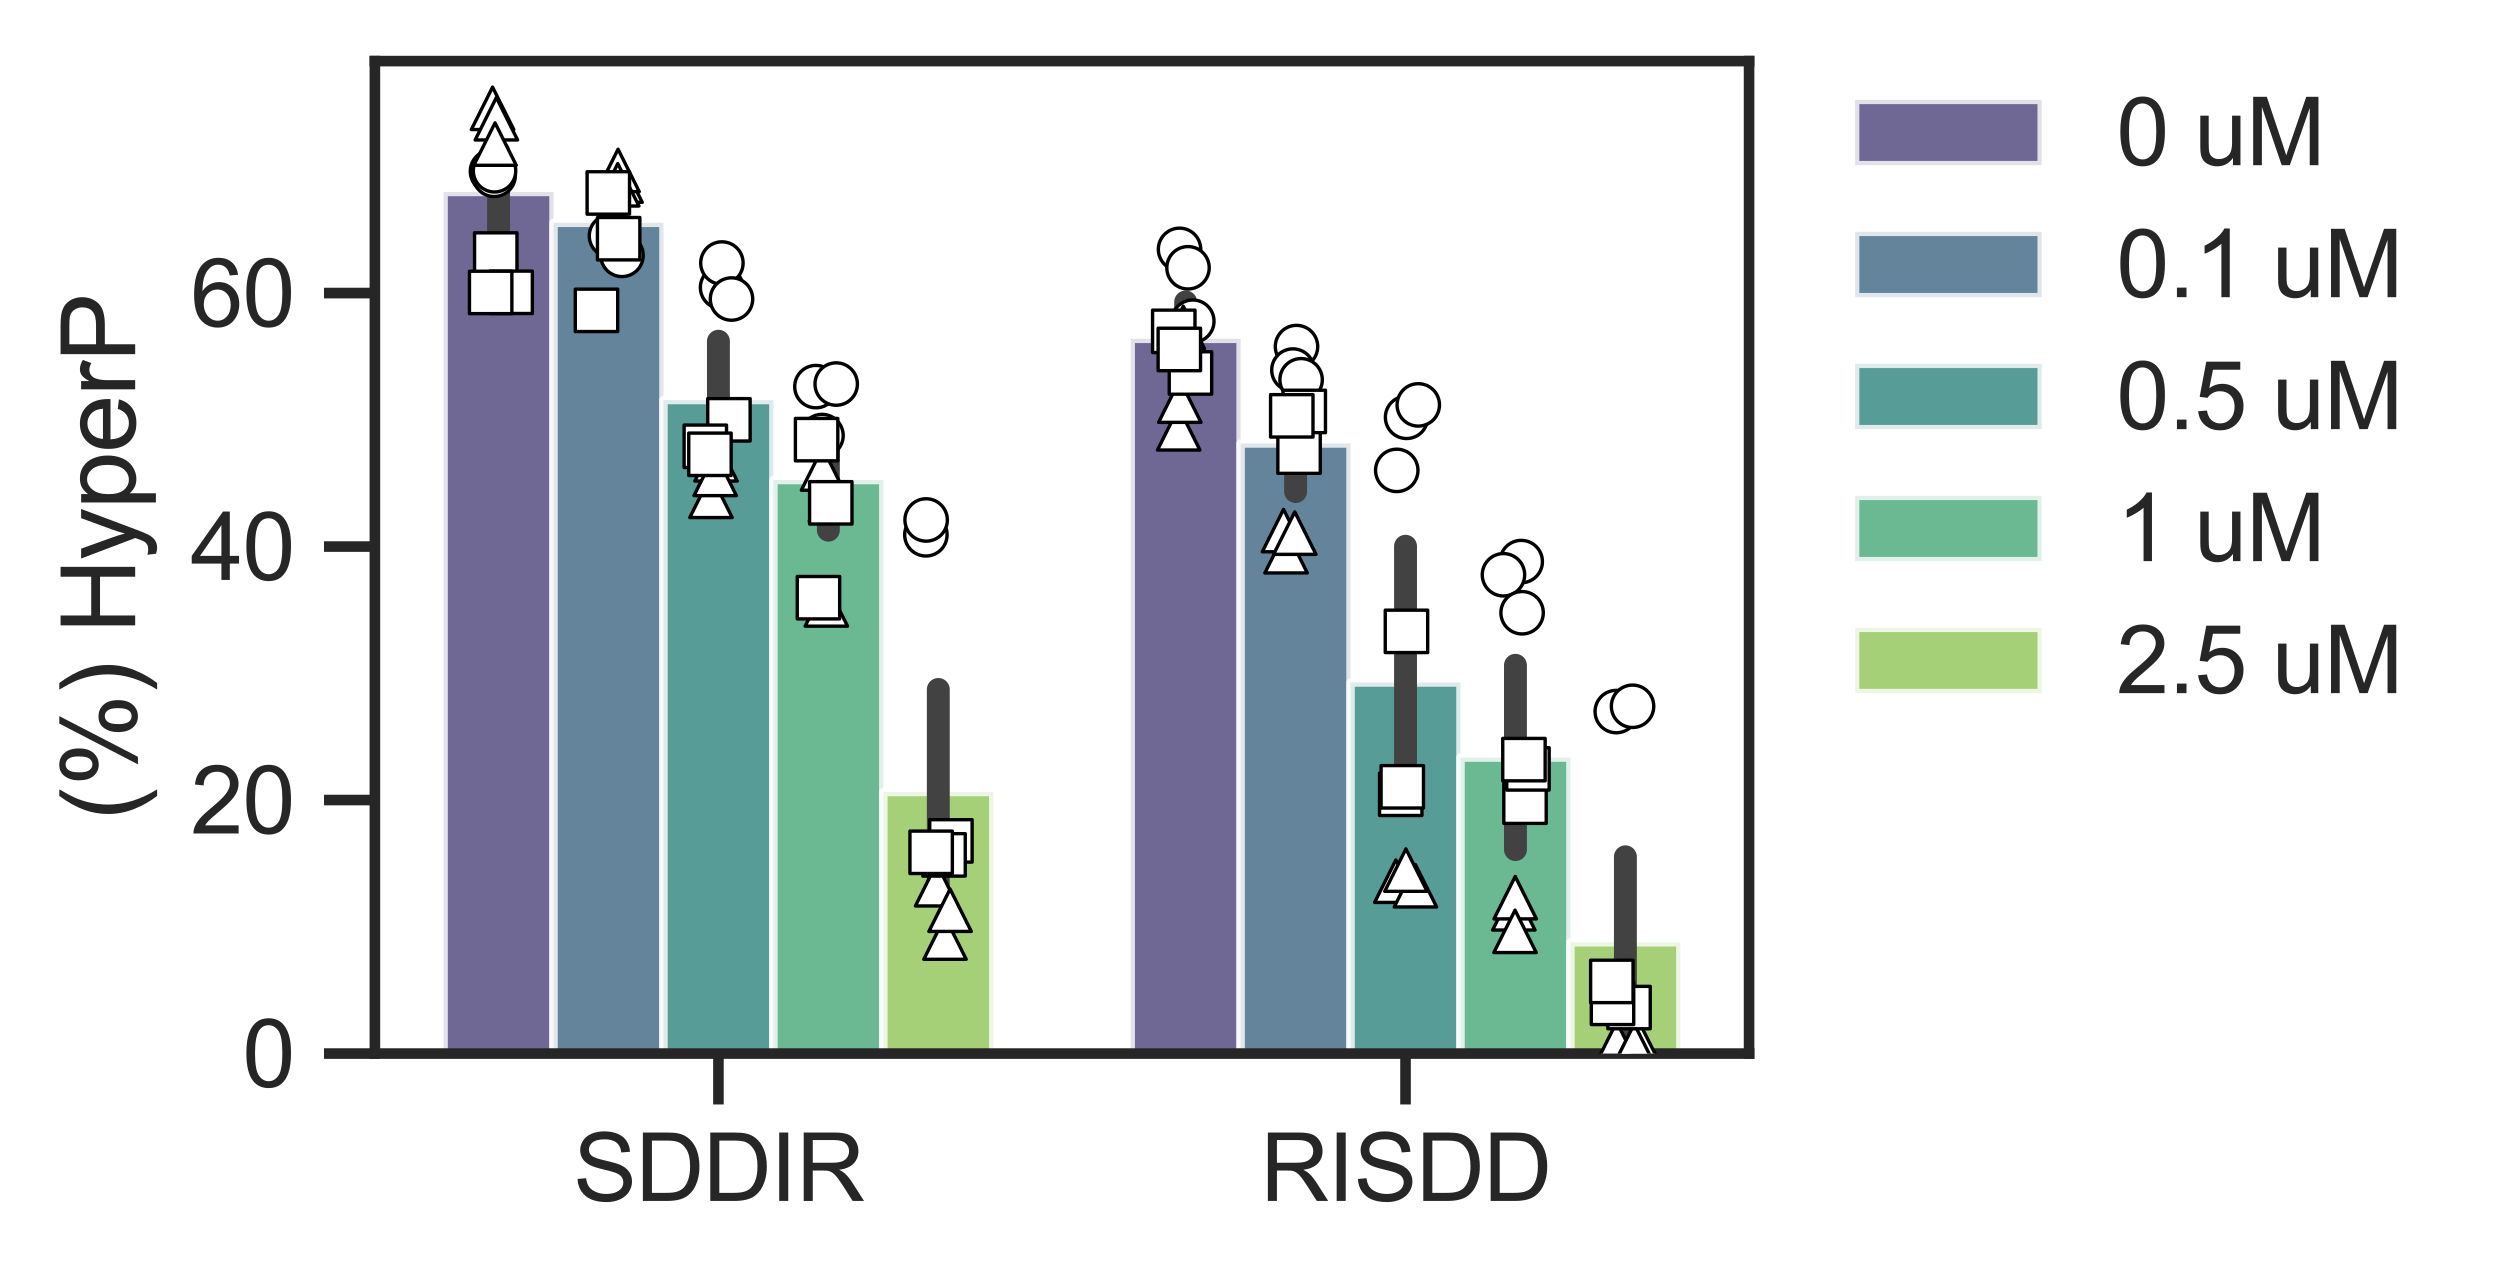 <?xml version="1.0" encoding="utf-8" standalone="no"?>
<!DOCTYPE svg PUBLIC "-//W3C//DTD SVG 1.1//EN"
  "http://www.w3.org/Graphics/SVG/1.1/DTD/svg11.dtd">
<svg xmlns:xlink="http://www.w3.org/1999/xlink" width="294.721pt" height="150.96pt" viewBox="0 0 294.721 150.96" xmlns="http://www.w3.org/2000/svg" version="1.1">
 <defs>
  <style type="text/css">*{stroke-linejoin: round; stroke-linecap: butt}</style>
 </defs>
 <g id="figure_1">
  <g id="patch_1">
   <path d="M 0 150.96 
L 294.721 150.96 
L 294.721 0 
L 0 0 
z
" style="fill: #ffffff"/>
  </g>
  <g id="axes_1">
   <g id="patch_2">
    <path d="M 44.195 124.2 
L 206.195 124.2 
L 206.195 7.2 
L 44.195 7.2 
z
" style="fill: #ffffff"/>
   </g>
   <g id="matplotlib.axis_1">
    <g id="xtick_1">
     <g id="line2d_1">
      <defs>
       <path id="mdd6f771a68" d="M 0 0 
L 0 6 
" style="stroke: #262626; stroke-width: 1.25"/>
      </defs>
      <g>
       <use xlink:href="#mdd6f771a68" x="84.695" y="124.2" style="fill: #262626; stroke: #262626; stroke-width: 1.25"/>
      </g>
     </g>
     <g id="text_1">
      <!-- SDDIR -->
      <g style="fill: #262626" transform="translate(67.583 141.574) scale(0.11 -0.11)">
       <defs>
        <path id="ArialMT-53" d="M 288 1472 
L 859 1522 
Q 900 1178 1048 958 
Q 1197 738 1509 602 
Q 1822 466 2213 466 
Q 2559 466 2825 569 
Q 3091 672 3220 851 
Q 3350 1031 3350 1244 
Q 3350 1459 3225 1620 
Q 3100 1781 2813 1891 
Q 2628 1963 1997 2114 
Q 1366 2266 1113 2400 
Q 784 2572 623 2826 
Q 463 3081 463 3397 
Q 463 3744 659 4045 
Q 856 4347 1234 4503 
Q 1613 4659 2075 4659 
Q 2584 4659 2973 4495 
Q 3363 4331 3572 4012 
Q 3781 3694 3797 3291 
L 3216 3247 
Q 3169 3681 2898 3903 
Q 2628 4125 2100 4125 
Q 1550 4125 1298 3923 
Q 1047 3722 1047 3438 
Q 1047 3191 1225 3031 
Q 1400 2872 2139 2705 
Q 2878 2538 3153 2413 
Q 3553 2228 3743 1945 
Q 3934 1663 3934 1294 
Q 3934 928 3725 604 
Q 3516 281 3123 101 
Q 2731 -78 2241 -78 
Q 1619 -78 1198 103 
Q 778 284 539 648 
Q 300 1013 288 1472 
z
" transform="scale(0.016)"/>
        <path id="ArialMT-44" d="M 494 0 
L 494 4581 
L 2072 4581 
Q 2606 4581 2888 4516 
Q 3281 4425 3559 4188 
Q 3922 3881 4101 3404 
Q 4281 2928 4281 2316 
Q 4281 1794 4159 1391 
Q 4038 988 3847 723 
Q 3656 459 3429 307 
Q 3203 156 2883 78 
Q 2563 0 2147 0 
L 494 0 
z
M 1100 541 
L 2078 541 
Q 2531 541 2789 625 
Q 3047 709 3200 863 
Q 3416 1078 3536 1442 
Q 3656 1806 3656 2325 
Q 3656 3044 3420 3430 
Q 3184 3816 2847 3947 
Q 2603 4041 2063 4041 
L 1100 4041 
L 1100 541 
z
" transform="scale(0.016)"/>
        <path id="ArialMT-49" d="M 597 0 
L 597 4581 
L 1203 4581 
L 1203 0 
L 597 0 
z
" transform="scale(0.016)"/>
        <path id="ArialMT-52" d="M 503 0 
L 503 4581 
L 2534 4581 
Q 3147 4581 3465 4457 
Q 3784 4334 3975 4021 
Q 4166 3709 4166 3331 
Q 4166 2844 3850 2509 
Q 3534 2175 2875 2084 
Q 3116 1969 3241 1856 
Q 3506 1613 3744 1247 
L 4541 0 
L 3778 0 
L 3172 953 
Q 2906 1366 2734 1584 
Q 2563 1803 2427 1890 
Q 2291 1978 2150 2013 
Q 2047 2034 1813 2034 
L 1109 2034 
L 1109 0 
L 503 0 
z
M 1109 2559 
L 2413 2559 
Q 2828 2559 3062 2645 
Q 3297 2731 3419 2920 
Q 3541 3109 3541 3331 
Q 3541 3656 3305 3865 
Q 3069 4075 2559 4075 
L 1109 4075 
L 1109 2559 
z
" transform="scale(0.016)"/>
       </defs>
       <use xlink:href="#ArialMT-53"/>
       <use xlink:href="#ArialMT-44" transform="translate(66.699 0)"/>
       <use xlink:href="#ArialMT-44" transform="translate(138.916 0)"/>
       <use xlink:href="#ArialMT-49" transform="translate(211.133 0)"/>
       <use xlink:href="#ArialMT-52" transform="translate(238.916 0)"/>
      </g>
     </g>
    </g>
    <g id="xtick_2">
     <g id="line2d_2">
      <g>
       <use xlink:href="#mdd6f771a68" x="165.695" y="124.2" style="fill: #262626; stroke: #262626; stroke-width: 1.25"/>
      </g>
     </g>
     <g id="text_2">
      <!-- RISDD -->
      <g style="fill: #262626" transform="translate(148.583 141.574) scale(0.11 -0.11)">
       <use xlink:href="#ArialMT-52"/>
       <use xlink:href="#ArialMT-49" transform="translate(72.217 0)"/>
       <use xlink:href="#ArialMT-53" transform="translate(100 0)"/>
       <use xlink:href="#ArialMT-44" transform="translate(166.699 0)"/>
       <use xlink:href="#ArialMT-44" transform="translate(238.916 0)"/>
      </g>
     </g>
    </g>
   </g>
   <g id="matplotlib.axis_2">
    <g id="ytick_1">
     <g id="line2d_3">
      <defs>
       <path id="mc4a9876ba2" d="M 0 0 
L -6 0 
" style="stroke: #262626; stroke-width: 1.25"/>
      </defs>
      <g>
       <use xlink:href="#mc4a9876ba2" x="44.195" y="124.2" style="fill: #262626; stroke: #262626; stroke-width: 1.25"/>
      </g>
     </g>
     <g id="text_3">
      <!-- 0 -->
      <g style="fill: #262626" transform="translate(28.578 128.137) scale(0.11 -0.11)">
       <defs>
        <path id="ArialMT-30" d="M 266 2259 
Q 266 3072 433 3567 
Q 600 4063 929 4331 
Q 1259 4600 1759 4600 
Q 2128 4600 2406 4451 
Q 2684 4303 2865 4023 
Q 3047 3744 3150 3342 
Q 3253 2941 3253 2259 
Q 3253 1453 3087 958 
Q 2922 463 2592 192 
Q 2263 -78 1759 -78 
Q 1097 -78 719 397 
Q 266 969 266 2259 
z
M 844 2259 
Q 844 1131 1108 757 
Q 1372 384 1759 384 
Q 2147 384 2411 759 
Q 2675 1134 2675 2259 
Q 2675 3391 2411 3762 
Q 2147 4134 1753 4134 
Q 1366 4134 1134 3806 
Q 844 3388 844 2259 
z
" transform="scale(0.016)"/>
       </defs>
       <use xlink:href="#ArialMT-30"/>
      </g>
     </g>
    </g>
    <g id="ytick_2">
     <g id="line2d_4">
      <g>
       <use xlink:href="#mc4a9876ba2" x="44.195" y="94.316" style="fill: #262626; stroke: #262626; stroke-width: 1.25"/>
      </g>
     </g>
     <g id="text_4">
      <!-- 20 -->
      <g style="fill: #262626" transform="translate(22.461 98.253) scale(0.11 -0.11)">
       <defs>
        <path id="ArialMT-32" d="M 3222 541 
L 3222 0 
L 194 0 
Q 188 203 259 391 
Q 375 700 629 1000 
Q 884 1300 1366 1694 
Q 2113 2306 2375 2664 
Q 2638 3022 2638 3341 
Q 2638 3675 2398 3904 
Q 2159 4134 1775 4134 
Q 1369 4134 1125 3890 
Q 881 3647 878 3216 
L 300 3275 
Q 359 3922 746 4261 
Q 1134 4600 1788 4600 
Q 2447 4600 2831 4234 
Q 3216 3869 3216 3328 
Q 3216 3053 3103 2787 
Q 2991 2522 2730 2228 
Q 2469 1934 1863 1422 
Q 1356 997 1212 845 
Q 1069 694 975 541 
L 3222 541 
z
" transform="scale(0.016)"/>
       </defs>
       <use xlink:href="#ArialMT-32"/>
       <use xlink:href="#ArialMT-30" transform="translate(55.615 0)"/>
      </g>
     </g>
    </g>
    <g id="ytick_3">
     <g id="line2d_5">
      <g>
       <use xlink:href="#mc4a9876ba2" x="44.195" y="64.433" style="fill: #262626; stroke: #262626; stroke-width: 1.25"/>
      </g>
     </g>
     <g id="text_5">
      <!-- 40 -->
      <g style="fill: #262626" transform="translate(22.461 68.37) scale(0.11 -0.11)">
       <defs>
        <path id="ArialMT-34" d="M 2069 0 
L 2069 1097 
L 81 1097 
L 81 1613 
L 2172 4581 
L 2631 4581 
L 2631 1613 
L 3250 1613 
L 3250 1097 
L 2631 1097 
L 2631 0 
L 2069 0 
z
M 2069 1613 
L 2069 3678 
L 634 1613 
L 2069 1613 
z
" transform="scale(0.016)"/>
       </defs>
       <use xlink:href="#ArialMT-34"/>
       <use xlink:href="#ArialMT-30" transform="translate(55.615 0)"/>
      </g>
     </g>
    </g>
    <g id="ytick_4">
     <g id="line2d_6">
      <g>
       <use xlink:href="#mc4a9876ba2" x="44.195" y="34.549" style="fill: #262626; stroke: #262626; stroke-width: 1.25"/>
      </g>
     </g>
     <g id="text_6">
      <!-- 60 -->
      <g style="fill: #262626" transform="translate(22.461 38.486) scale(0.11 -0.11)">
       <defs>
        <path id="ArialMT-36" d="M 3184 3459 
L 2625 3416 
Q 2550 3747 2413 3897 
Q 2184 4138 1850 4138 
Q 1581 4138 1378 3988 
Q 1113 3794 959 3422 
Q 806 3050 800 2363 
Q 1003 2672 1297 2822 
Q 1591 2972 1913 2972 
Q 2475 2972 2870 2558 
Q 3266 2144 3266 1488 
Q 3266 1056 3080 686 
Q 2894 316 2569 119 
Q 2244 -78 1831 -78 
Q 1128 -78 684 439 
Q 241 956 241 2144 
Q 241 3472 731 4075 
Q 1159 4600 1884 4600 
Q 2425 4600 2770 4297 
Q 3116 3994 3184 3459 
z
M 888 1484 
Q 888 1194 1011 928 
Q 1134 663 1356 523 
Q 1578 384 1822 384 
Q 2178 384 2434 671 
Q 2691 959 2691 1453 
Q 2691 1928 2437 2201 
Q 2184 2475 1800 2475 
Q 1419 2475 1153 2201 
Q 888 1928 888 1484 
z
" transform="scale(0.016)"/>
       </defs>
       <use xlink:href="#ArialMT-36"/>
       <use xlink:href="#ArialMT-30" transform="translate(55.615 0)"/>
      </g>
     </g>
    </g>
    <g id="text_7">
     <!-- (%) HyperP -->
     <g style="fill: #262626" transform="translate(15.936 96.704) rotate(-90) scale(0.12 -0.12)">
      <defs>
       <path id="ArialMT-28" d="M 1497 -1347 
Q 1031 -759 709 28 
Q 388 816 388 1659 
Q 388 2403 628 3084 
Q 909 3875 1497 4659 
L 1900 4659 
Q 1522 4009 1400 3731 
Q 1209 3300 1100 2831 
Q 966 2247 966 1656 
Q 966 153 1900 -1347 
L 1497 -1347 
z
" transform="scale(0.016)"/>
       <path id="ArialMT-25" d="M 372 3481 
Q 372 3972 619 4315 
Q 866 4659 1334 4659 
Q 1766 4659 2048 4351 
Q 2331 4044 2331 3447 
Q 2331 2866 2045 2552 
Q 1759 2238 1341 2238 
Q 925 2238 648 2547 
Q 372 2856 372 3481 
z
M 1350 4272 
Q 1141 4272 1002 4090 
Q 863 3909 863 3425 
Q 863 2984 1003 2804 
Q 1144 2625 1350 2625 
Q 1563 2625 1702 2806 
Q 1841 2988 1841 3469 
Q 1841 3913 1700 4092 
Q 1559 4272 1350 4272 
z
M 1353 -169 
L 3859 4659 
L 4316 4659 
L 1819 -169 
L 1353 -169 
z
M 3334 1075 
Q 3334 1569 3581 1911 
Q 3828 2253 4300 2253 
Q 4731 2253 5014 1945 
Q 5297 1638 5297 1041 
Q 5297 459 5011 145 
Q 4725 -169 4303 -169 
Q 3888 -169 3611 142 
Q 3334 453 3334 1075 
z
M 4316 1866 
Q 4103 1866 3964 1684 
Q 3825 1503 3825 1019 
Q 3825 581 3965 400 
Q 4106 219 4313 219 
Q 4528 219 4667 400 
Q 4806 581 4806 1063 
Q 4806 1506 4665 1686 
Q 4525 1866 4316 1866 
z
" transform="scale(0.016)"/>
       <path id="ArialMT-29" d="M 791 -1347 
L 388 -1347 
Q 1322 153 1322 1656 
Q 1322 2244 1188 2822 
Q 1081 3291 891 3722 
Q 769 4003 388 4659 
L 791 4659 
Q 1378 3875 1659 3084 
Q 1900 2403 1900 1659 
Q 1900 816 1576 28 
Q 1253 -759 791 -1347 
z
" transform="scale(0.016)"/>
       <path id="ArialMT-20" transform="scale(0.016)"/>
       <path id="ArialMT-48" d="M 513 0 
L 513 4581 
L 1119 4581 
L 1119 2700 
L 3500 2700 
L 3500 4581 
L 4106 4581 
L 4106 0 
L 3500 0 
L 3500 2159 
L 1119 2159 
L 1119 0 
L 513 0 
z
" transform="scale(0.016)"/>
       <path id="ArialMT-79" d="M 397 -1278 
L 334 -750 
Q 519 -800 656 -800 
Q 844 -800 956 -737 
Q 1069 -675 1141 -563 
Q 1194 -478 1313 -144 
Q 1328 -97 1363 -6 
L 103 3319 
L 709 3319 
L 1400 1397 
Q 1534 1031 1641 628 
Q 1738 1016 1872 1384 
L 2581 3319 
L 3144 3319 
L 1881 -56 
Q 1678 -603 1566 -809 
Q 1416 -1088 1222 -1217 
Q 1028 -1347 759 -1347 
Q 597 -1347 397 -1278 
z
" transform="scale(0.016)"/>
       <path id="ArialMT-70" d="M 422 -1272 
L 422 3319 
L 934 3319 
L 934 2888 
Q 1116 3141 1344 3267 
Q 1572 3394 1897 3394 
Q 2322 3394 2647 3175 
Q 2972 2956 3137 2557 
Q 3303 2159 3303 1684 
Q 3303 1175 3120 767 
Q 2938 359 2589 142 
Q 2241 -75 1856 -75 
Q 1575 -75 1351 44 
Q 1128 163 984 344 
L 984 -1272 
L 422 -1272 
z
M 931 1641 
Q 931 1000 1190 694 
Q 1450 388 1819 388 
Q 2194 388 2461 705 
Q 2728 1022 2728 1688 
Q 2728 2322 2467 2637 
Q 2206 2953 1844 2953 
Q 1484 2953 1207 2617 
Q 931 2281 931 1641 
z
" transform="scale(0.016)"/>
       <path id="ArialMT-65" d="M 2694 1069 
L 3275 997 
Q 3138 488 2766 206 
Q 2394 -75 1816 -75 
Q 1088 -75 661 373 
Q 234 822 234 1631 
Q 234 2469 665 2931 
Q 1097 3394 1784 3394 
Q 2450 3394 2872 2941 
Q 3294 2488 3294 1666 
Q 3294 1616 3291 1516 
L 816 1516 
Q 847 969 1125 678 
Q 1403 388 1819 388 
Q 2128 388 2347 550 
Q 2566 713 2694 1069 
z
M 847 1978 
L 2700 1978 
Q 2663 2397 2488 2606 
Q 2219 2931 1791 2931 
Q 1403 2931 1139 2672 
Q 875 2413 847 1978 
z
" transform="scale(0.016)"/>
       <path id="ArialMT-72" d="M 416 0 
L 416 3319 
L 922 3319 
L 922 2816 
Q 1116 3169 1280 3281 
Q 1444 3394 1641 3394 
Q 1925 3394 2219 3213 
L 2025 2691 
Q 1819 2813 1613 2813 
Q 1428 2813 1281 2702 
Q 1134 2591 1072 2394 
Q 978 2094 978 1738 
L 978 0 
L 416 0 
z
" transform="scale(0.016)"/>
       <path id="ArialMT-50" d="M 494 0 
L 494 4581 
L 2222 4581 
Q 2678 4581 2919 4538 
Q 3256 4481 3484 4323 
Q 3713 4166 3852 3881 
Q 3991 3597 3991 3256 
Q 3991 2672 3619 2267 
Q 3247 1863 2275 1863 
L 1100 1863 
L 1100 0 
L 494 0 
z
M 1100 2403 
L 2284 2403 
Q 2872 2403 3119 2622 
Q 3366 2841 3366 3238 
Q 3366 3525 3220 3729 
Q 3075 3934 2838 4000 
Q 2684 4041 2272 4041 
L 1100 4041 
L 1100 2403 
z
" transform="scale(0.016)"/>
      </defs>
      <use xlink:href="#ArialMT-28"/>
      <use xlink:href="#ArialMT-25" transform="translate(33.301 0)"/>
      <use xlink:href="#ArialMT-29" transform="translate(122.217 0)"/>
      <use xlink:href="#ArialMT-20" transform="translate(155.518 0)"/>
      <use xlink:href="#ArialMT-48" transform="translate(183.301 0)"/>
      <use xlink:href="#ArialMT-79" transform="translate(255.518 0)"/>
      <use xlink:href="#ArialMT-70" transform="translate(305.518 0)"/>
      <use xlink:href="#ArialMT-65" transform="translate(361.133 0)"/>
      <use xlink:href="#ArialMT-72" transform="translate(416.748 0)"/>
      <use xlink:href="#ArialMT-50" transform="translate(450.049 0)"/>
     </g>
    </g>
   </g>
   <g id="patch_3">
    <path d="M 52.295 124.2 
L 65.255 124.2 
L 65.255 22.627 
L 52.295 22.627 
z
" clip-path="url(#p60aa69d5cf)" style="fill: #4b4279; opacity: 0.8; stroke: #ffffff; stroke-linejoin: miter"/>
   </g>
   <g id="patch_4">
    <path d="M 133.295 124.2 
L 146.255 124.2 
L 146.255 39.944 
L 133.295 39.944 
z
" clip-path="url(#p60aa69d5cf)" style="fill: #4b4279; opacity: 0.8; stroke: #ffffff; stroke-linejoin: miter"/>
   </g>
   <g id="patch_5">
    <path d="M 65.255 124.2 
L 78.215 124.2 
L 78.215 26.268 
L 65.255 26.268 
z
" clip-path="url(#p60aa69d5cf)" style="fill: #3c6682; opacity: 0.8; stroke: #ffffff; stroke-linejoin: miter"/>
   </g>
   <g id="patch_6">
    <path d="M 146.255 124.2 
L 159.215 124.2 
L 159.215 52.28 
L 146.255 52.28 
z
" clip-path="url(#p60aa69d5cf)" style="fill: #3c6682; opacity: 0.8; stroke: #ffffff; stroke-linejoin: miter"/>
   </g>
   <g id="patch_7">
    <path d="M 78.215 124.2 
L 91.175 124.2 
L 91.175 47.162 
L 78.215 47.162 
z
" clip-path="url(#p60aa69d5cf)" style="fill: #2f837f; opacity: 0.8; stroke: #ffffff; stroke-linejoin: miter"/>
   </g>
   <g id="patch_8">
    <path d="M 159.215 124.2 
L 172.175 124.2 
L 172.175 80.454 
L 159.215 80.454 
z
" clip-path="url(#p60aa69d5cf)" style="fill: #2f837f; opacity: 0.8; stroke: #ffffff; stroke-linejoin: miter"/>
   </g>
   <g id="patch_9">
    <path d="M 91.175 124.2 
L 104.135 124.2 
L 104.135 56.589 
L 91.175 56.589 
z
" clip-path="url(#p60aa69d5cf)" style="fill: #45a778; opacity: 0.8; stroke: #ffffff; stroke-linejoin: miter"/>
   </g>
   <g id="patch_10">
    <path d="M 172.175 124.2 
L 185.135 124.2 
L 185.135 89.304 
L 172.175 89.304 
z
" clip-path="url(#p60aa69d5cf)" style="fill: #45a778; opacity: 0.8; stroke: #ffffff; stroke-linejoin: miter"/>
   </g>
   <g id="patch_11">
    <path d="M 104.135 124.2 
L 117.095 124.2 
L 117.095 93.366 
L 104.135 93.366 
z
" clip-path="url(#p60aa69d5cf)" style="fill: #8fc456; opacity: 0.8; stroke: #ffffff; stroke-linejoin: miter"/>
   </g>
   <g id="patch_12">
    <path d="M 185.135 124.2 
L 198.095 124.2 
L 198.095 111.082 
L 185.135 111.082 
z
" clip-path="url(#p60aa69d5cf)" style="fill: #8fc456; opacity: 0.8; stroke: #ffffff; stroke-linejoin: miter"/>
   </g>
   <g id="line2d_7">
    <path d="M 58.775 27.782 
L 58.775 17.846 
" clip-path="url(#p60aa69d5cf)" style="fill: none; stroke: #424242; stroke-width: 2.7; stroke-linecap: round"/>
   </g>
   <g id="line2d_8">
    <path d="M 139.775 44.172 
L 139.775 35.601 
" clip-path="url(#p60aa69d5cf)" style="fill: none; stroke: #424242; stroke-width: 2.7; stroke-linecap: round"/>
   </g>
   <g id="line2d_9">
    <path d="M 71.735 29.661 
L 71.735 23.251 
" clip-path="url(#p60aa69d5cf)" style="fill: none; stroke: #424242; stroke-width: 2.7; stroke-linecap: round"/>
   </g>
   <g id="line2d_10">
    <path d="M 152.735 57.949 
L 152.735 46.522 
" clip-path="url(#p60aa69d5cf)" style="fill: none; stroke: #424242; stroke-width: 2.7; stroke-linecap: round"/>
   </g>
   <g id="line2d_11">
    <path d="M 84.695 53.33 
L 84.695 40.227 
" clip-path="url(#p60aa69d5cf)" style="fill: none; stroke: #424242; stroke-width: 2.7; stroke-linecap: round"/>
   </g>
   <g id="line2d_12">
    <path d="M 165.695 93.719 
L 165.695 64.397 
" clip-path="url(#p60aa69d5cf)" style="fill: none; stroke: #424242; stroke-width: 2.7; stroke-linecap: round"/>
   </g>
   <g id="line2d_13">
    <path d="M 97.655 62.502 
L 97.655 50.514 
" clip-path="url(#p60aa69d5cf)" style="fill: none; stroke: #424242; stroke-width: 2.7; stroke-linecap: round"/>
   </g>
   <g id="line2d_14">
    <path d="M 178.655 100.154 
L 178.655 78.429 
" clip-path="url(#p60aa69d5cf)" style="fill: none; stroke: #424242; stroke-width: 2.7; stroke-linecap: round"/>
   </g>
   <g id="line2d_15">
    <path d="M 110.615 104.444 
L 110.615 81.281 
" clip-path="url(#p60aa69d5cf)" style="fill: none; stroke: #424242; stroke-width: 2.7; stroke-linecap: round"/>
   </g>
   <g id="line2d_16">
    <path d="M 191.615 121.135 
L 191.615 101.008 
" clip-path="url(#p60aa69d5cf)" style="fill: none; stroke: #424242; stroke-width: 2.7; stroke-linecap: round"/>
   </g>
   <g id="patch_13">
    <path d="M 44.195 124.2 
L 44.195 7.2 
" style="fill: none; stroke: #262626; stroke-width: 1.25; stroke-linejoin: miter; stroke-linecap: square"/>
   </g>
   <g id="patch_14">
    <path d="M 206.195 124.2 
L 206.195 7.2 
" style="fill: none; stroke: #262626; stroke-width: 1.25; stroke-linejoin: miter; stroke-linecap: square"/>
   </g>
   <g id="patch_15">
    <path d="M 44.195 124.2 
L 206.195 124.2 
" style="fill: none; stroke: #262626; stroke-width: 1.25; stroke-linejoin: miter; stroke-linecap: square"/>
   </g>
   <g id="patch_16">
    <path d="M 44.195 7.2 
L 206.195 7.2 
" style="fill: none; stroke: #262626; stroke-width: 1.25; stroke-linejoin: miter; stroke-linecap: square"/>
   </g>
   <g id="PathCollection_1">
    <defs>
     <path id="C0_0_93ade57bb4" d="M 0 2.5 
C 0.663 2.5 1.299 2.237 1.768 1.768 
C 2.237 1.299 2.5 0.663 2.5 -0 
C 2.5 -0.663 2.237 -1.299 1.768 -1.768 
C 1.299 -2.237 0.663 -2.5 0 -2.5 
C -0.663 -2.5 -1.299 -2.237 -1.768 -1.768 
C -2.237 -1.299 -2.5 -0.663 -2.5 0 
C -2.5 0.663 -2.237 1.299 -1.768 1.768 
C -1.299 2.237 -0.663 2.5 0 2.5 
z
"/>
    </defs>
    <g clip-path="url(#p60aa69d5cf)">
     <use xlink:href="#C0_0_93ade57bb4" x="57.942" y="20.202" style="fill: #ffffff; stroke: #000000; stroke-width: 0.4"/>
    </g>
    <g clip-path="url(#p60aa69d5cf)">
     <use xlink:href="#C0_0_93ade57bb4" x="58.26" y="20.669" style="fill: #ffffff; stroke: #000000; stroke-width: 0.4"/>
    </g>
    <g clip-path="url(#p60aa69d5cf)">
     <use xlink:href="#C0_0_93ade57bb4" x="58.301" y="20.133" style="fill: #ffffff; stroke: #000000; stroke-width: 0.4"/>
    </g>
   </g>
   <g id="PathCollection_2">
    <defs>
     <path id="C1_0_c3655724c2" d="M 0 2.5 
C 0.663 2.5 1.299 2.237 1.768 1.768 
C 2.237 1.299 2.5 0.663 2.5 -0 
C 2.5 -0.663 2.237 -1.299 1.768 -1.768 
C 1.299 -2.237 0.663 -2.5 0 -2.5 
C -0.663 -2.5 -1.299 -2.237 -1.768 -1.768 
C -2.237 -1.299 -2.5 -0.663 -2.5 0 
C -2.5 0.663 -2.237 1.299 -1.768 1.768 
C -1.299 2.237 -0.663 2.5 0 2.5 
z
"/>
    </defs>
    <g clip-path="url(#p60aa69d5cf)">
     <use xlink:href="#C1_0_c3655724c2" x="72.654" y="27.796" style="fill: #ffffff; stroke: #000000; stroke-width: 0.4"/>
    </g>
    <g clip-path="url(#p60aa69d5cf)">
     <use xlink:href="#C1_0_c3655724c2" x="73.327" y="30.106" style="fill: #ffffff; stroke: #000000; stroke-width: 0.4"/>
    </g>
    <g clip-path="url(#p60aa69d5cf)">
     <use xlink:href="#C1_0_c3655724c2" x="71.971" y="27.808" style="fill: #ffffff; stroke: #000000; stroke-width: 0.4"/>
    </g>
   </g>
   <g id="PathCollection_3">
    <defs>
     <path id="C2_0_85be0405ff" d="M 0 2.5 
C 0.663 2.5 1.299 2.237 1.768 1.768 
C 2.237 1.299 2.5 0.663 2.5 -0 
C 2.5 -0.663 2.237 -1.299 1.768 -1.768 
C 1.299 -2.237 0.663 -2.5 0 -2.5 
C -0.663 -2.5 -1.299 -2.237 -1.768 -1.768 
C -2.237 -1.299 -2.5 -0.663 -2.5 0 
C -2.5 0.663 -2.237 1.299 -1.768 1.768 
C -1.299 2.237 -0.663 2.5 0 2.5 
z
"/>
    </defs>
    <g clip-path="url(#p60aa69d5cf)">
     <use xlink:href="#C2_0_85be0405ff" x="85.065" y="33.895" style="fill: #ffffff; stroke: #000000; stroke-width: 0.4"/>
    </g>
    <g clip-path="url(#p60aa69d5cf)">
     <use xlink:href="#C2_0_85be0405ff" x="85.104" y="31.006" style="fill: #ffffff; stroke: #000000; stroke-width: 0.4"/>
    </g>
    <g clip-path="url(#p60aa69d5cf)">
     <use xlink:href="#C2_0_85be0405ff" x="86.237" y="35.251" style="fill: #ffffff; stroke: #000000; stroke-width: 0.4"/>
    </g>
   </g>
   <g id="PathCollection_4">
    <defs>
     <path id="C3_0_5542bc0706" d="M 0 2.5 
C 0.663 2.5 1.299 2.237 1.768 1.768 
C 2.237 1.299 2.5 0.663 2.5 -0 
C 2.5 -0.663 2.237 -1.299 1.768 -1.768 
C 1.299 -2.237 0.663 -2.5 0 -2.5 
C -0.663 -2.5 -1.299 -2.237 -1.768 -1.768 
C -2.237 -1.299 -2.5 -0.663 -2.5 0 
C -2.5 0.663 -2.237 1.299 -1.768 1.768 
C -1.299 2.237 -0.663 2.5 0 2.5 
z
"/>
    </defs>
    <g clip-path="url(#p60aa69d5cf)">
     <use xlink:href="#C3_0_5542bc0706" x="96.187" y="45.577" style="fill: #ffffff; stroke: #000000; stroke-width: 0.4"/>
    </g>
    <g clip-path="url(#p60aa69d5cf)">
     <use xlink:href="#C3_0_5542bc0706" x="96.904" y="51.348" style="fill: #ffffff; stroke: #000000; stroke-width: 0.4"/>
    </g>
    <g clip-path="url(#p60aa69d5cf)">
     <use xlink:href="#C3_0_5542bc0706" x="98.578" y="45.275" style="fill: #ffffff; stroke: #000000; stroke-width: 0.4"/>
    </g>
   </g>
   <g id="PathCollection_5">
    <defs>
     <path id="C4_0_58033edfc2" d="M 0 2.5 
C 0.663 2.5 1.299 2.237 1.768 1.768 
C 2.237 1.299 2.5 0.663 2.5 -0 
C 2.5 -0.663 2.237 -1.299 1.768 -1.768 
C 1.299 -2.237 0.663 -2.5 0 -2.5 
C -0.663 -2.5 -1.299 -2.237 -1.768 -1.768 
C -2.237 -1.299 -2.5 -0.663 -2.5 0 
C -2.5 0.663 -2.237 1.299 -1.768 1.768 
C -1.299 2.237 -0.663 2.5 0 2.5 
z
"/>
    </defs>
    <g clip-path="url(#p60aa69d5cf)">
     <use xlink:href="#C4_0_58033edfc2" x="109.151" y="63.048" style="fill: #ffffff; stroke: #000000; stroke-width: 0.4"/>
    </g>
    <g clip-path="url(#p60aa69d5cf)">
     <use xlink:href="#C4_0_58033edfc2" x="109.18" y="61.297" style="fill: #ffffff; stroke: #000000; stroke-width: 0.4"/>
    </g>
   </g>
   <g id="PathCollection_6">
    <defs>
     <path id="C5_0_53619a727e" d="M 0 2.5 
C 0.663 2.5 1.299 2.237 1.768 1.768 
C 2.237 1.299 2.5 0.663 2.5 -0 
C 2.5 -0.663 2.237 -1.299 1.768 -1.768 
C 1.299 -2.237 0.663 -2.5 0 -2.5 
C -0.663 -2.5 -1.299 -2.237 -1.768 -1.768 
C -2.237 -1.299 -2.5 -0.663 -2.5 0 
C -2.5 0.663 -2.237 1.299 -1.768 1.768 
C -1.299 2.237 -0.663 2.5 0 2.5 
z
"/>
    </defs>
    <g clip-path="url(#p60aa69d5cf)">
     <use xlink:href="#C5_0_53619a727e" x="139.054" y="29.394" style="fill: #ffffff; stroke: #000000; stroke-width: 0.4"/>
    </g>
    <g clip-path="url(#p60aa69d5cf)">
     <use xlink:href="#C5_0_53619a727e" x="140.053" y="31.569" style="fill: #ffffff; stroke: #000000; stroke-width: 0.4"/>
    </g>
    <g clip-path="url(#p60aa69d5cf)">
     <use xlink:href="#C5_0_53619a727e" x="140.618" y="37.867" style="fill: #ffffff; stroke: #000000; stroke-width: 0.4"/>
    </g>
   </g>
   <g id="PathCollection_7">
    <defs>
     <path id="C6_0_4ecd338193" d="M 0 2.5 
C 0.663 2.5 1.299 2.237 1.768 1.768 
C 2.237 1.299 2.5 0.663 2.5 -0 
C 2.5 -0.663 2.237 -1.299 1.768 -1.768 
C 1.299 -2.237 0.663 -2.5 0 -2.5 
C -0.663 -2.5 -1.299 -2.237 -1.768 -1.768 
C -2.237 -1.299 -2.5 -0.663 -2.5 0 
C -2.5 0.663 -2.237 1.299 -1.768 1.768 
C -1.299 2.237 -0.663 2.5 0 2.5 
z
"/>
    </defs>
    <g clip-path="url(#p60aa69d5cf)">
     <use xlink:href="#C6_0_4ecd338193" x="152.842" y="40.855" style="fill: #ffffff; stroke: #000000; stroke-width: 0.4"/>
    </g>
    <g clip-path="url(#p60aa69d5cf)">
     <use xlink:href="#C6_0_4ecd338193" x="152.419" y="43.625" style="fill: #ffffff; stroke: #000000; stroke-width: 0.4"/>
    </g>
    <g clip-path="url(#p60aa69d5cf)">
     <use xlink:href="#C6_0_4ecd338193" x="153.387" y="44.771" style="fill: #ffffff; stroke: #000000; stroke-width: 0.4"/>
    </g>
   </g>
   <g id="PathCollection_8">
    <defs>
     <path id="C7_0_19a4cac9ec" d="M 0 2.5 
C 0.663 2.5 1.299 2.237 1.768 1.768 
C 2.237 1.299 2.5 0.663 2.5 -0 
C 2.5 -0.663 2.237 -1.299 1.768 -1.768 
C 1.299 -2.237 0.663 -2.5 0 -2.5 
C -0.663 -2.5 -1.299 -2.237 -1.768 -1.768 
C -2.237 -1.299 -2.5 -0.663 -2.5 0 
C -2.5 0.663 -2.237 1.299 -1.768 1.768 
C -1.299 2.237 -0.663 2.5 0 2.5 
z
"/>
    </defs>
    <g clip-path="url(#p60aa69d5cf)">
     <use xlink:href="#C7_0_19a4cac9ec" x="165.819" y="49.198" style="fill: #ffffff; stroke: #000000; stroke-width: 0.4"/>
    </g>
    <g clip-path="url(#p60aa69d5cf)">
     <use xlink:href="#C7_0_19a4cac9ec" x="167.198" y="47.732" style="fill: #ffffff; stroke: #000000; stroke-width: 0.4"/>
    </g>
    <g clip-path="url(#p60aa69d5cf)">
     <use xlink:href="#C7_0_19a4cac9ec" x="164.662" y="55.453" style="fill: #ffffff; stroke: #000000; stroke-width: 0.4"/>
    </g>
   </g>
   <g id="PathCollection_9">
    <defs>
     <path id="C8_0_06978f7359" d="M 0 2.5 
C 0.663 2.5 1.299 2.237 1.768 1.768 
C 2.237 1.299 2.5 0.663 2.5 -0 
C 2.5 -0.663 2.237 -1.299 1.768 -1.768 
C 1.299 -2.237 0.663 -2.5 0 -2.5 
C -0.663 -2.5 -1.299 -2.237 -1.768 -1.768 
C -2.237 -1.299 -2.5 -0.663 -2.5 0 
C -2.5 0.663 -2.237 1.299 -1.768 1.768 
C -1.299 2.237 -0.663 2.5 0 2.5 
z
"/>
    </defs>
    <g clip-path="url(#p60aa69d5cf)">
     <use xlink:href="#C8_0_06978f7359" x="179.335" y="66.204" style="fill: #ffffff; stroke: #000000; stroke-width: 0.4"/>
    </g>
    <g clip-path="url(#p60aa69d5cf)">
     <use xlink:href="#C8_0_06978f7359" x="177.241" y="67.76" style="fill: #ffffff; stroke: #000000; stroke-width: 0.4"/>
    </g>
    <g clip-path="url(#p60aa69d5cf)">
     <use xlink:href="#C8_0_06978f7359" x="179.438" y="72.238" style="fill: #ffffff; stroke: #000000; stroke-width: 0.4"/>
    </g>
   </g>
   <g id="PathCollection_10">
    <defs>
     <path id="C9_0_2c3c008312" d="M 0 2.5 
C 0.663 2.5 1.299 2.237 1.768 1.768 
C 2.237 1.299 2.5 0.663 2.5 -0 
C 2.5 -0.663 2.237 -1.299 1.768 -1.768 
C 1.299 -2.237 0.663 -2.5 0 -2.5 
C -0.663 -2.5 -1.299 -2.237 -1.768 -1.768 
C -2.237 -1.299 -2.5 -0.663 -2.5 0 
C -2.5 0.663 -2.237 1.299 -1.768 1.768 
C -1.299 2.237 -0.663 2.5 0 2.5 
z
"/>
    </defs>
    <g clip-path="url(#p60aa69d5cf)">
     <use xlink:href="#C9_0_2c3c008312" x="190.539" y="83.886" style="fill: #ffffff; stroke: #000000; stroke-width: 0.4"/>
    </g>
    <g clip-path="url(#p60aa69d5cf)">
     <use xlink:href="#C9_0_2c3c008312" x="192.459" y="83.262" style="fill: #ffffff; stroke: #000000; stroke-width: 0.4"/>
    </g>
   </g>
   <g id="PathCollection_11">
    <path d="M 58.068 10.271 
L 55.568 15.271 
L 60.568 15.271 
z
" clip-path="url(#p60aa69d5cf)" style="fill: #ffffff; stroke: #000000; stroke-width: 0.4"/>
    <path d="M 58.515 11.499 
L 56.015 16.499 
L 61.015 16.499 
z
" clip-path="url(#p60aa69d5cf)" style="fill: #ffffff; stroke: #000000; stroke-width: 0.4"/>
    <path d="M 58.359 14.484 
L 55.859 19.484 
L 60.859 19.484 
z
" clip-path="url(#p60aa69d5cf)" style="fill: #ffffff; stroke: #000000; stroke-width: 0.4"/>
   </g>
   <g id="PathCollection_12">
    <path d="M 73.212 18.851 
L 70.712 23.851 
L 75.712 23.851 
z
" clip-path="url(#p60aa69d5cf)" style="fill: #ffffff; stroke: #000000; stroke-width: 0.4"/>
    <path d="M 72.86 17.592 
L 70.36 22.592 
L 75.36 22.592 
z
" clip-path="url(#p60aa69d5cf)" style="fill: #ffffff; stroke: #000000; stroke-width: 0.4"/>
    <path d="M 72.827 19.286 
L 70.327 24.286 
L 75.327 24.286 
z
" clip-path="url(#p60aa69d5cf)" style="fill: #ffffff; stroke: #000000; stroke-width: 0.4"/>
   </g>
   <g id="PathCollection_13">
    <path d="M 84.411 51.707 
L 81.911 56.707 
L 86.911 56.707 
z
" clip-path="url(#p60aa69d5cf)" style="fill: #ffffff; stroke: #000000; stroke-width: 0.4"/>
    <path d="M 83.817 56.012 
L 81.317 61.012 
L 86.317 61.012 
z
" clip-path="url(#p60aa69d5cf)" style="fill: #ffffff; stroke: #000000; stroke-width: 0.4"/>
    <path d="M 84.313 53.426 
L 81.813 58.426 
L 86.813 58.426 
z
" clip-path="url(#p60aa69d5cf)" style="fill: #ffffff; stroke: #000000; stroke-width: 0.4"/>
   </g>
   <g id="PathCollection_14">
    <path d="M 97.414 68.816 
L 94.914 73.816 
L 99.914 73.816 
z
" clip-path="url(#p60aa69d5cf)" style="fill: #ffffff; stroke: #000000; stroke-width: 0.4"/>
    <path d="M 97.902 56.424 
L 95.402 61.424 
L 100.402 61.424 
z
" clip-path="url(#p60aa69d5cf)" style="fill: #ffffff; stroke: #000000; stroke-width: 0.4"/>
    <path d="M 96.968 52.79 
L 94.468 57.79 
L 99.468 57.79 
z
" clip-path="url(#p60aa69d5cf)" style="fill: #ffffff; stroke: #000000; stroke-width: 0.4"/>
   </g>
   <g id="PathCollection_15">
    <path d="M 111.403 108.09 
L 108.903 113.09 
L 113.903 113.09 
z
" clip-path="url(#p60aa69d5cf)" style="fill: #ffffff; stroke: #000000; stroke-width: 0.4"/>
    <path d="M 110.417 101.8 
L 107.917 106.8 
L 112.917 106.8 
z
" clip-path="url(#p60aa69d5cf)" style="fill: #ffffff; stroke: #000000; stroke-width: 0.4"/>
    <path d="M 112.005 104.807 
L 109.505 109.807 
L 114.505 109.807 
z
" clip-path="url(#p60aa69d5cf)" style="fill: #ffffff; stroke: #000000; stroke-width: 0.4"/>
   </g>
   <g id="PathCollection_16">
    <path d="M 138.954 48.052 
L 136.454 53.052 
L 141.454 53.052 
z
" clip-path="url(#p60aa69d5cf)" style="fill: #ffffff; stroke: #000000; stroke-width: 0.4"/>
    <path d="M 139.085 44.789 
L 136.585 49.789 
L 141.585 49.789 
z
" clip-path="url(#p60aa69d5cf)" style="fill: #ffffff; stroke: #000000; stroke-width: 0.4"/>
    <path d="M 139.495 36.095 
L 136.995 41.095 
L 141.995 41.095 
z
" clip-path="url(#p60aa69d5cf)" style="fill: #ffffff; stroke: #000000; stroke-width: 0.4"/>
   </g>
   <g id="PathCollection_17">
    <path d="M 151.614 62.542 
L 149.114 67.542 
L 154.114 67.542 
z
" clip-path="url(#p60aa69d5cf)" style="fill: #ffffff; stroke: #000000; stroke-width: 0.4"/>
    <path d="M 151.312 60.048 
L 148.812 65.048 
L 153.812 65.048 
z
" clip-path="url(#p60aa69d5cf)" style="fill: #ffffff; stroke: #000000; stroke-width: 0.4"/>
    <path d="M 152.639 60.351 
L 150.139 65.351 
L 155.139 65.351 
z
" clip-path="url(#p60aa69d5cf)" style="fill: #ffffff; stroke: #000000; stroke-width: 0.4"/>
   </g>
   <g id="PathCollection_18">
    <path d="M 164.552 101.383 
L 162.052 106.383 
L 167.052 106.383 
z
" clip-path="url(#p60aa69d5cf)" style="fill: #ffffff; stroke: #000000; stroke-width: 0.4"/>
    <path d="M 166.863 101.924 
L 164.363 106.924 
L 169.363 106.924 
z
" clip-path="url(#p60aa69d5cf)" style="fill: #ffffff; stroke: #000000; stroke-width: 0.4"/>
    <path d="M 165.74 100.078 
L 163.24 105.078 
L 168.24 105.078 
z
" clip-path="url(#p60aa69d5cf)" style="fill: #ffffff; stroke: #000000; stroke-width: 0.4"/>
   </g>
   <g id="PathCollection_19">
    <path d="M 178.46 104.643 
L 175.96 109.643 
L 180.96 109.643 
z
" clip-path="url(#p60aa69d5cf)" style="fill: #ffffff; stroke: #000000; stroke-width: 0.4"/>
    <path d="M 178.626 103.325 
L 176.126 108.325 
L 181.126 108.325 
z
" clip-path="url(#p60aa69d5cf)" style="fill: #ffffff; stroke: #000000; stroke-width: 0.4"/>
    <path d="M 178.607 107.298 
L 176.107 112.298 
L 181.107 112.298 
z
" clip-path="url(#p60aa69d5cf)" style="fill: #ffffff; stroke: #000000; stroke-width: 0.4"/>
   </g>
   <g id="PathCollection_20">
    <path d="M 190.586 120.479 
L 188.086 125.479 
L 193.086 125.479 
z
" clip-path="url(#p60aa69d5cf)" style="fill: #ffffff; stroke: #000000; stroke-width: 0.4"/>
    <path d="M 193.028 120.062 
L 190.528 125.062 
L 195.528 125.062 
z
" clip-path="url(#p60aa69d5cf)" style="fill: #ffffff; stroke: #000000; stroke-width: 0.4"/>
    <path d="M 192.657 120.707 
L 190.157 125.707 
L 195.157 125.707 
z
" clip-path="url(#p60aa69d5cf)" style="fill: #ffffff; stroke: #000000; stroke-width: 0.4"/>
   </g>
   <g id="PathCollection_21">
    <path d="M 55.944 32.445 
L 60.944 32.445 
L 60.944 27.445 
L 55.944 27.445 
z
" clip-path="url(#p60aa69d5cf)" style="fill: #ffffff; stroke: #000000; stroke-width: 0.4"/>
    <path d="M 57.757 36.961 
L 62.757 36.961 
L 62.757 31.961 
L 57.757 31.961 
z
" clip-path="url(#p60aa69d5cf)" style="fill: #ffffff; stroke: #000000; stroke-width: 0.4"/>
    <path d="M 55.343 36.976 
L 60.343 36.976 
L 60.343 31.976 
L 55.343 31.976 
z
" clip-path="url(#p60aa69d5cf)" style="fill: #ffffff; stroke: #000000; stroke-width: 0.4"/>
   </g>
   <g id="PathCollection_22">
    <path d="M 69.213 25.245 
L 74.213 25.245 
L 74.213 20.245 
L 69.213 20.245 
z
" clip-path="url(#p60aa69d5cf)" style="fill: #ffffff; stroke: #000000; stroke-width: 0.4"/>
    <path d="M 70.431 30.639 
L 75.431 30.639 
L 75.431 25.639 
L 70.431 25.639 
z
" clip-path="url(#p60aa69d5cf)" style="fill: #ffffff; stroke: #000000; stroke-width: 0.4"/>
    <path d="M 67.82 39.091 
L 72.82 39.091 
L 72.82 34.091 
L 67.82 34.091 
z
" clip-path="url(#p60aa69d5cf)" style="fill: #ffffff; stroke: #000000; stroke-width: 0.4"/>
   </g>
   <g id="PathCollection_23">
    <path d="M 83.432 51.99 
L 88.432 51.99 
L 88.432 46.99 
L 83.432 46.99 
z
" clip-path="url(#p60aa69d5cf)" style="fill: #ffffff; stroke: #000000; stroke-width: 0.4"/>
    <path d="M 80.648 55.11 
L 85.648 55.11 
L 85.648 50.11 
L 80.648 50.11 
z
" clip-path="url(#p60aa69d5cf)" style="fill: #ffffff; stroke: #000000; stroke-width: 0.4"/>
    <path d="M 81.196 56.059 
L 86.196 56.059 
L 86.196 51.059 
L 81.196 51.059 
z
" clip-path="url(#p60aa69d5cf)" style="fill: #ffffff; stroke: #000000; stroke-width: 0.4"/>
   </g>
   <g id="PathCollection_24">
    <path d="M 93.768 54.329 
L 98.768 54.329 
L 98.768 49.329 
L 93.768 49.329 
z
" clip-path="url(#p60aa69d5cf)" style="fill: #ffffff; stroke: #000000; stroke-width: 0.4"/>
    <path d="M 95.439 61.78 
L 100.439 61.78 
L 100.439 56.78 
L 95.439 56.78 
z
" clip-path="url(#p60aa69d5cf)" style="fill: #ffffff; stroke: #000000; stroke-width: 0.4"/>
    <path d="M 93.988 72.961 
L 98.988 72.961 
L 98.988 67.961 
L 93.988 67.961 
z
" clip-path="url(#p60aa69d5cf)" style="fill: #ffffff; stroke: #000000; stroke-width: 0.4"/>
   </g>
   <g id="PathCollection_25">
    <path d="M 109.602 101.633 
L 114.602 101.633 
L 114.602 96.633 
L 109.602 96.633 
z
" clip-path="url(#p60aa69d5cf)" style="fill: #ffffff; stroke: #000000; stroke-width: 0.4"/>
    <path d="M 108.793 103.28 
L 113.793 103.28 
L 113.793 98.28 
L 108.793 98.28 
z
" clip-path="url(#p60aa69d5cf)" style="fill: #ffffff; stroke: #000000; stroke-width: 0.4"/>
    <path d="M 107.271 102.977 
L 112.271 102.977 
L 112.271 97.977 
L 107.271 97.977 
z
" clip-path="url(#p60aa69d5cf)" style="fill: #ffffff; stroke: #000000; stroke-width: 0.4"/>
   </g>
   <g id="PathCollection_26">
    <path d="M 135.874 41.561 
L 140.874 41.561 
L 140.874 36.561 
L 135.874 36.561 
z
" clip-path="url(#p60aa69d5cf)" style="fill: #ffffff; stroke: #000000; stroke-width: 0.4"/>
    <path d="M 137.841 46.472 
L 142.841 46.472 
L 142.841 41.472 
L 137.841 41.472 
z
" clip-path="url(#p60aa69d5cf)" style="fill: #ffffff; stroke: #000000; stroke-width: 0.4"/>
    <path d="M 136.529 43.698 
L 141.529 43.698 
L 141.529 38.698 
L 136.529 38.698 
z
" clip-path="url(#p60aa69d5cf)" style="fill: #ffffff; stroke: #000000; stroke-width: 0.4"/>
   </g>
   <g id="PathCollection_27">
    <path d="M 150.643 55.801 
L 155.643 55.801 
L 155.643 50.801 
L 150.643 50.801 
z
" clip-path="url(#p60aa69d5cf)" style="fill: #ffffff; stroke: #000000; stroke-width: 0.4"/>
    <path d="M 151.257 51.006 
L 156.257 51.006 
L 156.257 46.006 
L 151.257 46.006 
z
" clip-path="url(#p60aa69d5cf)" style="fill: #ffffff; stroke: #000000; stroke-width: 0.4"/>
    <path d="M 149.786 51.522 
L 154.786 51.522 
L 154.786 46.522 
L 149.786 46.522 
z
" clip-path="url(#p60aa69d5cf)" style="fill: #ffffff; stroke: #000000; stroke-width: 0.4"/>
   </g>
   <g id="PathCollection_28">
    <path d="M 162.631 96.137 
L 167.631 96.137 
L 167.631 91.137 
L 162.631 91.137 
z
" clip-path="url(#p60aa69d5cf)" style="fill: #ffffff; stroke: #000000; stroke-width: 0.4"/>
    <path d="M 162.814 95.255 
L 167.814 95.255 
L 167.814 90.255 
L 162.814 90.255 
z
" clip-path="url(#p60aa69d5cf)" style="fill: #ffffff; stroke: #000000; stroke-width: 0.4"/>
    <path d="M 163.306 76.93 
L 168.306 76.93 
L 168.306 71.93 
L 163.306 71.93 
z
" clip-path="url(#p60aa69d5cf)" style="fill: #ffffff; stroke: #000000; stroke-width: 0.4"/>
   </g>
   <g id="PathCollection_29">
    <path d="M 177.281 97.069 
L 182.281 97.069 
L 182.281 92.069 
L 177.281 92.069 
z
" clip-path="url(#p60aa69d5cf)" style="fill: #ffffff; stroke: #000000; stroke-width: 0.4"/>
    <path d="M 177.628 93.145 
L 182.628 93.145 
L 182.628 88.145 
L 177.628 88.145 
z
" clip-path="url(#p60aa69d5cf)" style="fill: #ffffff; stroke: #000000; stroke-width: 0.4"/>
    <path d="M 177.155 92.054 
L 182.155 92.054 
L 182.155 87.054 
L 177.155 87.054 
z
" clip-path="url(#p60aa69d5cf)" style="fill: #ffffff; stroke: #000000; stroke-width: 0.4"/>
   </g>
   <g id="PathCollection_30">
    <path d="M 189.545 121.28 
L 194.545 121.28 
L 194.545 116.28 
L 189.545 116.28 
z
" clip-path="url(#p60aa69d5cf)" style="fill: #ffffff; stroke: #000000; stroke-width: 0.4"/>
    <path d="M 187.597 120.787 
L 192.597 120.787 
L 192.597 115.787 
L 187.597 115.787 
z
" clip-path="url(#p60aa69d5cf)" style="fill: #ffffff; stroke: #000000; stroke-width: 0.4"/>
    <path d="M 187.516 118.197 
L 192.516 118.197 
L 192.516 113.197 
L 187.516 113.197 
z
" clip-path="url(#p60aa69d5cf)" style="fill: #ffffff; stroke: #000000; stroke-width: 0.4"/>
   </g>
   <g id="legend_1">
    <g id="patch_17">
     <path d="M 218.695 19.474 
L 240.695 19.474 
L 240.695 11.774 
L 218.695 11.774 
z
" style="fill: #4b4279; opacity: 0.8; stroke: #ffffff; stroke-linejoin: miter"/>
    </g>
    <g id="text_8">
     <!-- 0 uM -->
     <g style="fill: #262626" transform="translate(249.495 19.474) scale(0.11 -0.11)">
      <defs>
       <path id="ArialMT-75" d="M 2597 0 
L 2597 488 
Q 2209 -75 1544 -75 
Q 1250 -75 995 37 
Q 741 150 617 320 
Q 494 491 444 738 
Q 409 903 409 1263 
L 409 3319 
L 972 3319 
L 972 1478 
Q 972 1038 1006 884 
Q 1059 663 1231 536 
Q 1403 409 1656 409 
Q 1909 409 2131 539 
Q 2353 669 2445 892 
Q 2538 1116 2538 1541 
L 2538 3319 
L 3100 3319 
L 3100 0 
L 2597 0 
z
" transform="scale(0.016)"/>
       <path id="ArialMT-4d" d="M 475 0 
L 475 4581 
L 1388 4581 
L 2472 1338 
Q 2622 884 2691 659 
Q 2769 909 2934 1394 
L 4031 4581 
L 4847 4581 
L 4847 0 
L 4263 0 
L 4263 3834 
L 2931 0 
L 2384 0 
L 1059 3900 
L 1059 0 
L 475 0 
z
" transform="scale(0.016)"/>
      </defs>
      <use xlink:href="#ArialMT-30"/>
      <use xlink:href="#ArialMT-20" transform="translate(55.615 0)"/>
      <use xlink:href="#ArialMT-75" transform="translate(83.398 0)"/>
      <use xlink:href="#ArialMT-4d" transform="translate(139.014 0)"/>
     </g>
    </g>
    <g id="patch_18">
     <path d="M 218.695 35.033 
L 240.695 35.033 
L 240.695 27.333 
L 218.695 27.333 
z
" style="fill: #3c6682; opacity: 0.8; stroke: #ffffff; stroke-linejoin: miter"/>
    </g>
    <g id="text_9">
     <!-- 0.1 uM -->
     <g style="fill: #262626" transform="translate(249.495 35.033) scale(0.11 -0.11)">
      <defs>
       <path id="ArialMT-2e" d="M 581 0 
L 581 641 
L 1222 641 
L 1222 0 
L 581 0 
z
" transform="scale(0.016)"/>
       <path id="ArialMT-31" d="M 2384 0 
L 1822 0 
L 1822 3584 
Q 1619 3391 1289 3197 
Q 959 3003 697 2906 
L 697 3450 
Q 1169 3672 1522 3987 
Q 1875 4303 2022 4600 
L 2384 4600 
L 2384 0 
z
" transform="scale(0.016)"/>
      </defs>
      <use xlink:href="#ArialMT-30"/>
      <use xlink:href="#ArialMT-2e" transform="translate(55.615 0)"/>
      <use xlink:href="#ArialMT-31" transform="translate(83.398 0)"/>
      <use xlink:href="#ArialMT-20" transform="translate(139.014 0)"/>
      <use xlink:href="#ArialMT-75" transform="translate(166.797 0)"/>
      <use xlink:href="#ArialMT-4d" transform="translate(222.412 0)"/>
     </g>
    </g>
    <g id="patch_19">
     <path d="M 218.695 50.593 
L 240.695 50.593 
L 240.695 42.893 
L 218.695 42.893 
z
" style="fill: #2f837f; opacity: 0.8; stroke: #ffffff; stroke-linejoin: miter"/>
    </g>
    <g id="text_10">
     <!-- 0.5 uM -->
     <g style="fill: #262626" transform="translate(249.495 50.593) scale(0.11 -0.11)">
      <defs>
       <path id="ArialMT-35" d="M 266 1200 
L 856 1250 
Q 922 819 1161 601 
Q 1400 384 1738 384 
Q 2144 384 2425 690 
Q 2706 997 2706 1503 
Q 2706 1984 2436 2262 
Q 2166 2541 1728 2541 
Q 1456 2541 1237 2417 
Q 1019 2294 894 2097 
L 366 2166 
L 809 4519 
L 3088 4519 
L 3088 3981 
L 1259 3981 
L 1013 2750 
Q 1425 3038 1878 3038 
Q 2478 3038 2890 2622 
Q 3303 2206 3303 1553 
Q 3303 931 2941 478 
Q 2500 -78 1738 -78 
Q 1113 -78 717 272 
Q 322 622 266 1200 
z
" transform="scale(0.016)"/>
      </defs>
      <use xlink:href="#ArialMT-30"/>
      <use xlink:href="#ArialMT-2e" transform="translate(55.615 0)"/>
      <use xlink:href="#ArialMT-35" transform="translate(83.398 0)"/>
      <use xlink:href="#ArialMT-20" transform="translate(139.014 0)"/>
      <use xlink:href="#ArialMT-75" transform="translate(166.797 0)"/>
      <use xlink:href="#ArialMT-4d" transform="translate(222.412 0)"/>
     </g>
    </g>
    <g id="patch_20">
     <path d="M 218.695 66.153 
L 240.695 66.153 
L 240.695 58.453 
L 218.695 58.453 
z
" style="fill: #45a778; opacity: 0.8; stroke: #ffffff; stroke-linejoin: miter"/>
    </g>
    <g id="text_11">
     <!-- 1 uM -->
     <g style="fill: #262626" transform="translate(249.495 66.153) scale(0.11 -0.11)">
      <use xlink:href="#ArialMT-31"/>
      <use xlink:href="#ArialMT-20" transform="translate(55.615 0)"/>
      <use xlink:href="#ArialMT-75" transform="translate(83.398 0)"/>
      <use xlink:href="#ArialMT-4d" transform="translate(139.014 0)"/>
     </g>
    </g>
    <g id="patch_21">
     <path d="M 218.695 81.713 
L 240.695 81.713 
L 240.695 74.013 
L 218.695 74.013 
z
" style="fill: #8fc456; opacity: 0.8; stroke: #ffffff; stroke-linejoin: miter"/>
    </g>
    <g id="text_12">
     <!-- 2.5 uM -->
     <g style="fill: #262626" transform="translate(249.495 81.713) scale(0.11 -0.11)">
      <use xlink:href="#ArialMT-32"/>
      <use xlink:href="#ArialMT-2e" transform="translate(55.615 0)"/>
      <use xlink:href="#ArialMT-35" transform="translate(83.398 0)"/>
      <use xlink:href="#ArialMT-20" transform="translate(139.014 0)"/>
      <use xlink:href="#ArialMT-75" transform="translate(166.797 0)"/>
      <use xlink:href="#ArialMT-4d" transform="translate(222.412 0)"/>
     </g>
    </g>
   </g>
  </g>
 </g>
 <defs>
  <clipPath id="p60aa69d5cf">
   <rect x="44.195" y="7.2" width="162" height="117"/>
  </clipPath>
 </defs>
</svg>
